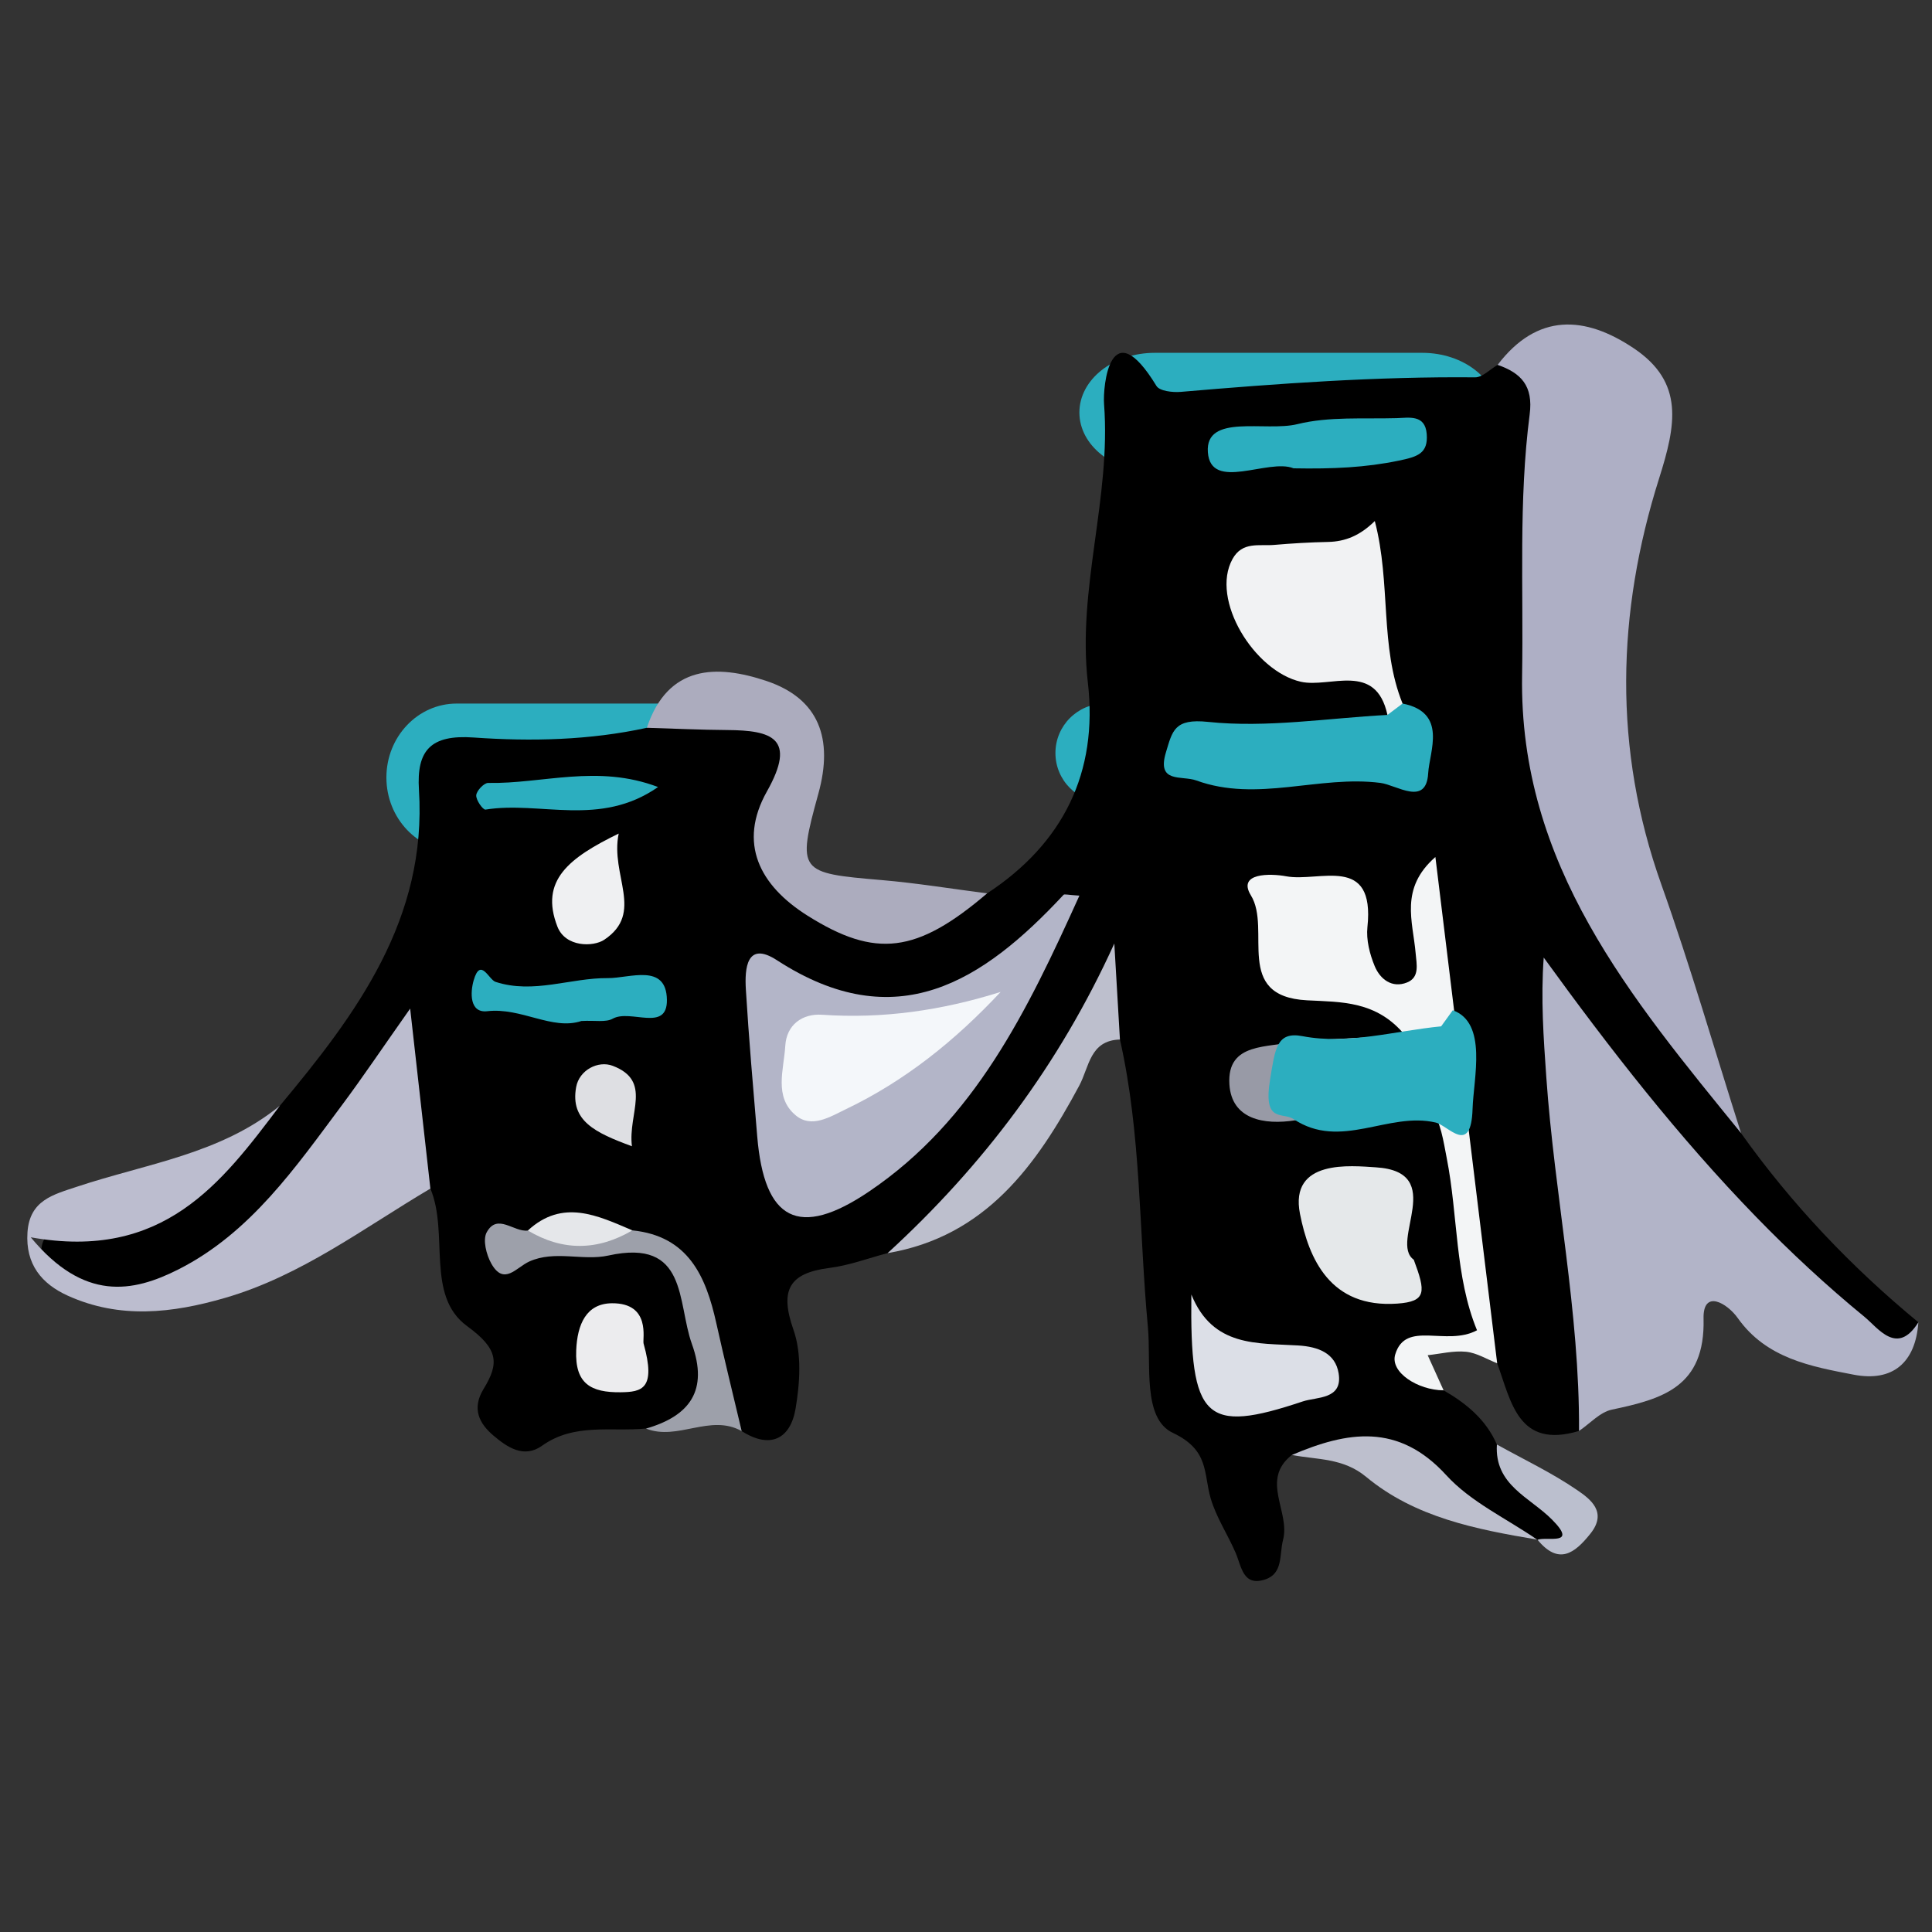 <?xml version="1.0" encoding="iso-8859-1"?>
<!-- Generator: Adobe Illustrator 17.0.2, SVG Export Plug-In . SVG Version: 6.00 Build 0)  -->
<!DOCTYPE svg PUBLIC "-//W3C//DTD SVG 1.1//EN" "http://www.w3.org/Graphics/SVG/1.1/DTD/svg11.dtd">
<svg version="1.1" id="Layer_1" xmlns="http://www.w3.org/2000/svg" xmlns:xlink="http://www.w3.org/1999/xlink" x="0px" y="0px"
	 width="90px" height="90px" viewBox="0 0 90 90" style="enable-background:new 0 0 90 90;" xml:space="preserve">
<rect x="0" y="0" width="90" height="90" fill="#333333" stroke="none"/>
<path style="fill:#2CAEBF;" d="M36.16,36.219c0,1.902-1.465,3.444-3.272,3.444H21.272c-1.807,0-3.272-1.542-3.272-3.444l0,0
	c0-1.902,1.465-3.444,3.272-3.444h11.615C34.695,32.774,36.16,34.316,36.16,36.219L36.16,36.219z"/>
<path style="fill:#2CAEBF;" d="M56.263,35.079c0,1.273-1.032,2.305-2.305,2.305h-2.487c-1.273,0-2.305-1.032-2.305-2.305l0,0
	c0-1.273,1.032-2.305,2.305-2.305h2.487C55.231,32.774,56.263,33.806,56.263,35.079L56.263,35.079z"/>
<path style="fill:#2CAEBF;" d="M69.764,19.215c0,1.535-1.572,2.779-3.511,2.779h-12.46c-1.939,0-3.511-1.244-3.511-2.779l0,0
	c0-1.535,1.572-2.779,3.511-2.779h12.46C68.193,16.436,69.764,17.681,69.764,19.215L69.764,19.215z"/>
<path d="M73.557,66.659c-2.842,0.851-3.155-1.359-3.813-3.152c-1.509-6.737-2.659-13.528-3.154-20.09
	c-0.189,0.854,0.524,2.652-1.485,2.832c-1.597,0.143-1.959-1.294-2.324-2.489c-0.328-1.075-0.772-1.956-2.086-1.911
	c-0.738,0.025-1.213,0.397-1.106,1.165c0.164,1.173,0.524,2.253,1.894,2.562c1.575,0.356,4.099,0.381,3.905,2.214
	c-0.239,2.261-2.868,1.181-4.471,1.529c-0.972,0.139-2.42-0.159-2.343,1.312c0.054,1.039,1.337,0.627,2.116,0.729
	c1.149-0.007,2.265-0.13,3.391-0.414c2.416-0.609,3.239,0.111,3.811,2.631c0.527,2.317,0.434,4.72,1.16,7.005
	c0.342,1.078,0.331,2.084-1.335,2c-0.629-0.032-1.632-0.41-1.801,0.627c-0.138,0.841,0.777,1.122,1.332,1.558
	c1.061,0.611,1.978,1.364,2.482,2.523c0.613,1.255,2.087,1.665,2.789,2.818c0.607,0.997,1.052,1.994-0.896,1.619l-0.021-0.009
	c-2.076-1.046-4.269-1.82-6.11-3.371c-1.524-1.285-3.487-0.818-5.311-0.57c-1.484,1.164-0.07,2.641-0.41,3.949
	c-0.18,0.692,0.012,1.573-0.835,1.851c-1.039,0.341-1.1-0.604-1.379-1.249c-0.369-0.851-0.9-1.646-1.158-2.526
	c-0.342-1.166-0.053-2.246-1.763-3.054c-1.434-0.677-1.002-3.209-1.164-4.946c-0.418-4.461-0.304-8.972-1.301-13.378
	c-1.109-1.287-0.818-2.624-0.319-4.004c-2.309,5.495-4.839,10.928-10.505,13.955c-0.9,0.237-1.787,0.574-2.702,0.689
	c-1.902,0.239-2.329,1.043-1.68,2.89c0.388,1.105,0.298,2.471,0.096,3.665c-0.237,1.401-1.168,1.906-2.51,1.046
	c-2.046-1.604-1.392-4.191-2.176-6.262c-0.607-1.604-1.291-2.463-2.948-2.535c-1.551-0.212-3.099-0.676-4.639-0.077
	c0.566,0.269,1.081-0.056,1.607-0.082c4.611-0.232,6.364,1.267,6.746,5.818c0.186,2.22-1.238,2.815-3.048,3.02
	c-1.63,0.156-3.341-0.271-4.842,0.801c-0.847,0.605-1.627,0.066-2.256-0.466c-0.665-0.562-1.036-1.255-0.463-2.188
	c0.739-1.202,0.675-1.863-0.773-2.919c-1.946-1.421-0.832-4.314-1.71-6.407c-1.309-1.736-1.273-3.842-1.446-6.259
	c-2.527,3.582-4.804,6.815-7.869,9.399c-2.1,1.77-4.409,2.308-7.01,1.564c-0.929-0.266-1.881-0.86-1.793-1.9
	c0.087-1.03,1.216-1.042,2.014-1.063c4.131-0.112,6.285-3.382,9.095-5.603c3.574-4.282,6.857-8.694,6.476-14.714
	c-0.116-1.841,0.546-2.578,2.549-2.436c2.684,0.189,5.404,0.129,8.069-0.453c1.313-0.79,2.746-0.866,4.204-0.651
	c1.846,0.273,2.669,1.205,2.334,3.217c-0.873,5.231,1.897,7.549,6.961,5.93c0.787-0.251,1.603-0.413,2.351-0.782
	c3.543-2.326,5.177-5.634,4.693-9.815c-0.506-4.379,1.09-8.604,0.754-12.979c-0.063-0.824,0.28-4.39,2.441-0.844
	c0.146,0.239,0.756,0.309,1.135,0.276c4.561-0.391,9.123-0.719,13.706-0.677c0.349,0.003,0.701-0.377,1.051-0.579
	c2.431-0.555,2.187,1.322,2.169,2.62c-0.058,4.058,0.099,8.12-0.078,12.171c-0.161,3.67,0.694,7.014,2.554,10.128
	c2.182,3.653,4.556,7.19,6.696,10.87c2.356,3.309,5.129,6.228,8.261,8.81c-0.409,1.546-1.634,1.23-2.388,0.697
	c-6.227-4.399-10.71-10.342-14.616-16.079c0.524,4.722,1.089,10.169,1.77,15.603C74.342,63.497,74.548,65.139,73.557,66.659z"/>
<path style="fill:#AEAFC5;" d="M81.105,52.786c-5.111-6.291-10.35-12.483-10.2-21.335c0.069-4.052-0.169-8.115,0.353-12.147
	c0.172-1.324-0.395-1.927-1.493-2.307c1.848-2.427,4.066-2.3,6.341-0.773c2.366,1.588,1.97,3.57,1.182,6.06
	c-1.977,6.249-2.15,12.602,0.104,18.921C78.752,45.023,79.875,48.924,81.105,52.786z"/>
<path style="fill:#B2B4C8;" d="M73.557,66.659c0.032-5.547-1.141-10.982-1.525-16.49c-0.127-1.819-0.259-3.638-0.12-5.563
	c3.091,4.269,6.274,8.355,9.888,12.075c1.597,1.644,3.286,3.214,5.058,4.665c0.63,0.516,1.524,1.835,2.507,0.25
	c-0.13,1.891-1.205,2.788-3.008,2.443c-2.003-0.384-4.073-0.758-5.405-2.638c-0.491-0.693-1.629-1.368-1.594,0.032
	c0.079,3.178-1.911,3.736-4.272,4.233C74.532,65.783,74.065,66.317,73.557,66.659z"/>
<path style="fill:#BCBDCF;" d="M13.04,51.506c-2.721,3.609-5.429,7.238-11.607,6.132c2.478,2.997,4.749,2.576,6.89,1.49
	c3.352-1.701,5.455-4.76,7.635-7.685c0.927-1.244,1.793-2.534,3.149-4.459c0.364,3.24,0.653,5.813,0.942,8.385
	c-3.111,1.839-6.01,4.059-9.563,5.091c-2.473,0.719-4.912,0.99-7.321-0.099C1.943,59.81,1.181,58.897,1.28,57.41
	c0.1-1.5,1.2-1.76,2.314-2.131C6.816,54.207,10.29,53.76,13.04,51.506z"/>
<path style="fill:#F3F5F6;" d="M60.378,48.501c1.693-0.09,3.385-0.18,5.078-0.27c-1.336-1.624-2.983-1.548-4.573-1.633
	c-3.445-0.183-1.634-3.301-2.611-4.888c-0.65-1.056,0.908-1.027,1.644-0.889c1.536,0.288,4.145-1.05,3.784,2.365
	c-0.063,0.592,0.106,1.258,0.338,1.819c0.25,0.605,0.804,1.044,1.508,0.762c0.596-0.239,0.444-0.845,0.4-1.361
	c-0.127-1.487-0.756-3.018,0.92-4.483c0.959,7.861,1.918,15.722,2.878,23.583c-0.482-0.188-0.953-0.486-1.449-0.536
	c-0.585-0.059-1.191,0.097-1.788,0.16c0.247,0.546,0.494,1.091,0.741,1.637c-1.196-0.006-2.502-0.841-2.254-1.669
	c0.486-1.622,2.372-0.357,3.811-1.129c-1.037-2.517-0.879-5.322-1.409-8.011c-0.298-1.514-0.533-3.957-3.383-1.958
	c-0.85,0.596-2.429,0.153-3.674,0.186C58.656,50.941,58.556,49.711,60.378,48.501z"/>
<path style="fill:#ACACBE;" d="M45.984,41.617c-3.279,2.798-5.196,3.032-8.365,1.039c-2.245-1.412-3.247-3.383-1.891-5.791
	c1.399-2.485,0.224-2.843-1.858-2.857c-1.246-0.008-2.491-0.068-3.737-0.105c0.98-2.945,3.267-2.952,5.565-2.183
	c2.467,0.825,3.128,2.702,2.426,5.246c-1.013,3.67-0.904,3.701,2.93,4.03C42.704,41.136,44.342,41.406,45.984,41.617z"/>
<path style="fill:#BDBFCD;" d="M41.347,58.376c4.45-4.074,8.003-8.791,10.562-14.424c0.087,1.491,0.175,2.982,0.262,4.473
	c-1.404,0.04-1.427,1.274-1.897,2.151C48.281,54.292,45.914,57.598,41.347,58.376z"/>
<path style="fill:#9DA0AA;" d="M29.458,57.315c2.605,0.265,3.425,2.133,3.911,4.325c0.372,1.68,0.787,3.351,1.182,5.026
	c-1.465-0.823-2.986,0.47-4.458-0.117c2.046-0.589,2.913-1.785,2.139-3.938c-0.701-1.952-0.183-4.94-3.893-4.123
	c-1.188,0.261-2.497-0.259-3.685,0.279c-0.606,0.274-1.178,1.144-1.768,0.093c-0.231-0.411-0.406-1.104-0.214-1.454
	c0.498-0.91,1.265,0.004,1.917-0.083C26.212,57.059,27.836,57.539,29.458,57.315z"/>
<path style="fill:#BDBFCD;" d="M60.182,67.778c2.579-1.1,4.956-1.507,7.193,0.944c1.138,1.247,2.802,2.014,4.228,2.998
	c-2.838-0.478-5.681-1.029-7.961-2.921C62.569,67.908,61.364,68.006,60.182,67.778z"/>
<path style="fill:#BBBFCE;" d="M71.624,71.728c0.443-0.166,1.906,0.301,0.676-0.939c-1.041-1.05-2.688-1.608-2.569-3.497
	c1.255,0.697,2.563,1.316,3.742,2.124c0.606,0.415,1.416,1.016,0.621,2.019C73.345,72.379,72.601,72.916,71.624,71.728z"/>
<path style="fill:#B3B5C8;" d="M50.283,41.722c-2.423,5.352-4.879,10.458-9.795,13.781c-3.292,2.226-4.886,1.342-5.213-2.557
	c-0.191-2.283-0.391-4.566-0.53-6.853c-0.059-0.964,0.03-2.284,1.447-1.363c5.563,3.612,9.591,0.992,13.351-3.045
	C49.587,41.638,49.735,41.69,50.283,41.722z"/>
<path style="fill:#F1F2F3;" d="M64.633,33.304c-0.545-2.503-2.676-1.239-4.034-1.545c-2.172-0.49-4.227-3.828-3.184-5.718
	c0.459-0.831,1.246-0.597,1.939-0.657c0.833-0.072,1.67-0.121,2.506-0.138c0.8-0.016,1.491-0.291,2.184-0.974
	c0.763,2.918,0.218,5.842,1.293,8.502C65.417,33.37,65.172,33.533,64.633,33.304z"/>
<path style="fill:#2CAEBF;" d="M64.633,33.304c0.235-0.177,0.469-0.353,0.704-0.53c2.11,0.416,1.252,2.226,1.193,3.249
	c-0.089,1.557-1.467,0.545-2.223,0.448c-2.861-0.368-5.733,0.922-8.579-0.114c-0.673-0.245-1.858,0.154-1.413-1.314
	c0.302-0.999,0.389-1.58,1.956-1.415C59.016,33.916,61.841,33.453,64.633,33.304z"/>
<path style="fill:#E5E8EA;" d="M65.859,58.683c0.559,1.498,0.602,1.948-0.77,2.044c-3.126,0.22-4.117-2.095-4.53-4.176
	c-0.51-2.571,2.398-2.242,3.527-2.173C67.457,54.584,64.698,57.854,65.859,58.683z"/>
<path style="fill:#2CAEBF;" d="M60.259,21.816c-1.175-0.479-3.857,1.106-3.992-0.749c-0.132-1.817,2.689-0.943,4.167-1.308
	c1.478-0.365,3.082-0.236,4.632-0.281c0.571-0.016,1.322-0.179,1.396,0.736c0.074,0.921-0.442,1.065-1.305,1.245
	C63.62,21.778,62.101,21.85,60.259,21.816z"/>
<path style="fill:#DCDFE7;" d="M55.498,60.303c0.997,2.464,3.076,2.256,4.979,2.374c0.939,0.058,1.73,0.361,1.882,1.3
	c0.199,1.226-1.019,1.089-1.674,1.308C56.13,66.808,55.428,66.145,55.498,60.303z"/>
<path style="fill:#2CAEBF;" d="M27.085,47.562c-1.361,0.452-2.791-0.639-4.389-0.456c-0.836,0.096-0.788-0.893-0.631-1.436
	c0.318-1.1,0.699-0.036,1.019,0.069c1.777,0.578,3.493-0.191,5.234-0.175c1.008,0.009,2.721-0.715,2.749,1.007
	c0.025,1.533-1.694,0.422-2.524,0.883C28.216,47.636,27.726,47.526,27.085,47.562z"/>
<path style="fill:#EFF0F2;" d="M28.821,38.831c-0.406,1.943,1.216,3.688-0.674,4.947c-0.506,0.337-1.802,0.356-2.18-0.611
	C25.126,41.008,26.52,39.955,28.821,38.831z"/>
<path style="fill:#ECECEE;" d="M29.98,62.586c0.594,2.121-0.08,2.26-1.071,2.271c-1.379,0.015-2.131-0.394-2.067-1.951
	c0.049-1.209,0.465-2.186,1.666-2.195C30.336,60.697,29.92,62.389,29.98,62.586z"/>
<path style="fill:#2CAEBF;" d="M30.655,36.663c-2.719,1.892-5.486,0.64-8.039,1.051c-0.118,0.019-0.45-0.449-0.431-0.669
	c0.018-0.214,0.363-0.577,0.558-0.573C25.266,36.521,27.83,35.588,30.655,36.663z"/>
<path style="fill:#989AA6;" d="M60.378,48.501c-1.071,1.218-0.91,2.449-0.039,3.687c-1.467,0.231-2.967-0.049-3.069-1.674
	C57.146,48.518,59.101,48.835,60.378,48.501z"/>
<path style="fill:#DEDFE3;" d="M29.438,53.397c-1.721-0.634-2.882-1.185-2.599-2.755c0.143-0.795,1.025-1.252,1.705-0.992
	C30.407,50.362,29.243,51.864,29.438,53.397z"/>
<path style="fill:#E5E7EA;" d="M29.458,57.315c-1.622,0.953-3.245,0.975-4.869,0.007C26.21,55.831,27.834,56.622,29.458,57.315z"/>
<path style="fill:#F4F7FA;" d="M46.614,46.208c-2.135,2.283-4.468,4.149-7.202,5.459c-0.747,0.358-1.602,0.91-2.345,0.29
	c-1.029-0.859-0.55-2.134-0.486-3.235c0.058-0.987,0.795-1.515,1.72-1.451C41.13,47.466,43.863,47.072,46.614,46.208z"/>
<path style="fill:#2CAEBF;" d="M67.134,47.811c0.181-0.25,0.362-0.5,0.543-0.75c1.629,0.588,0.966,3.15,0.921,4.598
	c-0.069,2.204-1.133,0.771-1.716,0.634c-2.209-0.52-4.426,1.304-6.623-0.161c-0.519-0.347-1.434,0.218-1.091-1.86
	c0.233-1.413,0.3-2.236,1.51-2.003C62.797,48.677,64.978,48.021,67.134,47.811z"/>
</svg>
